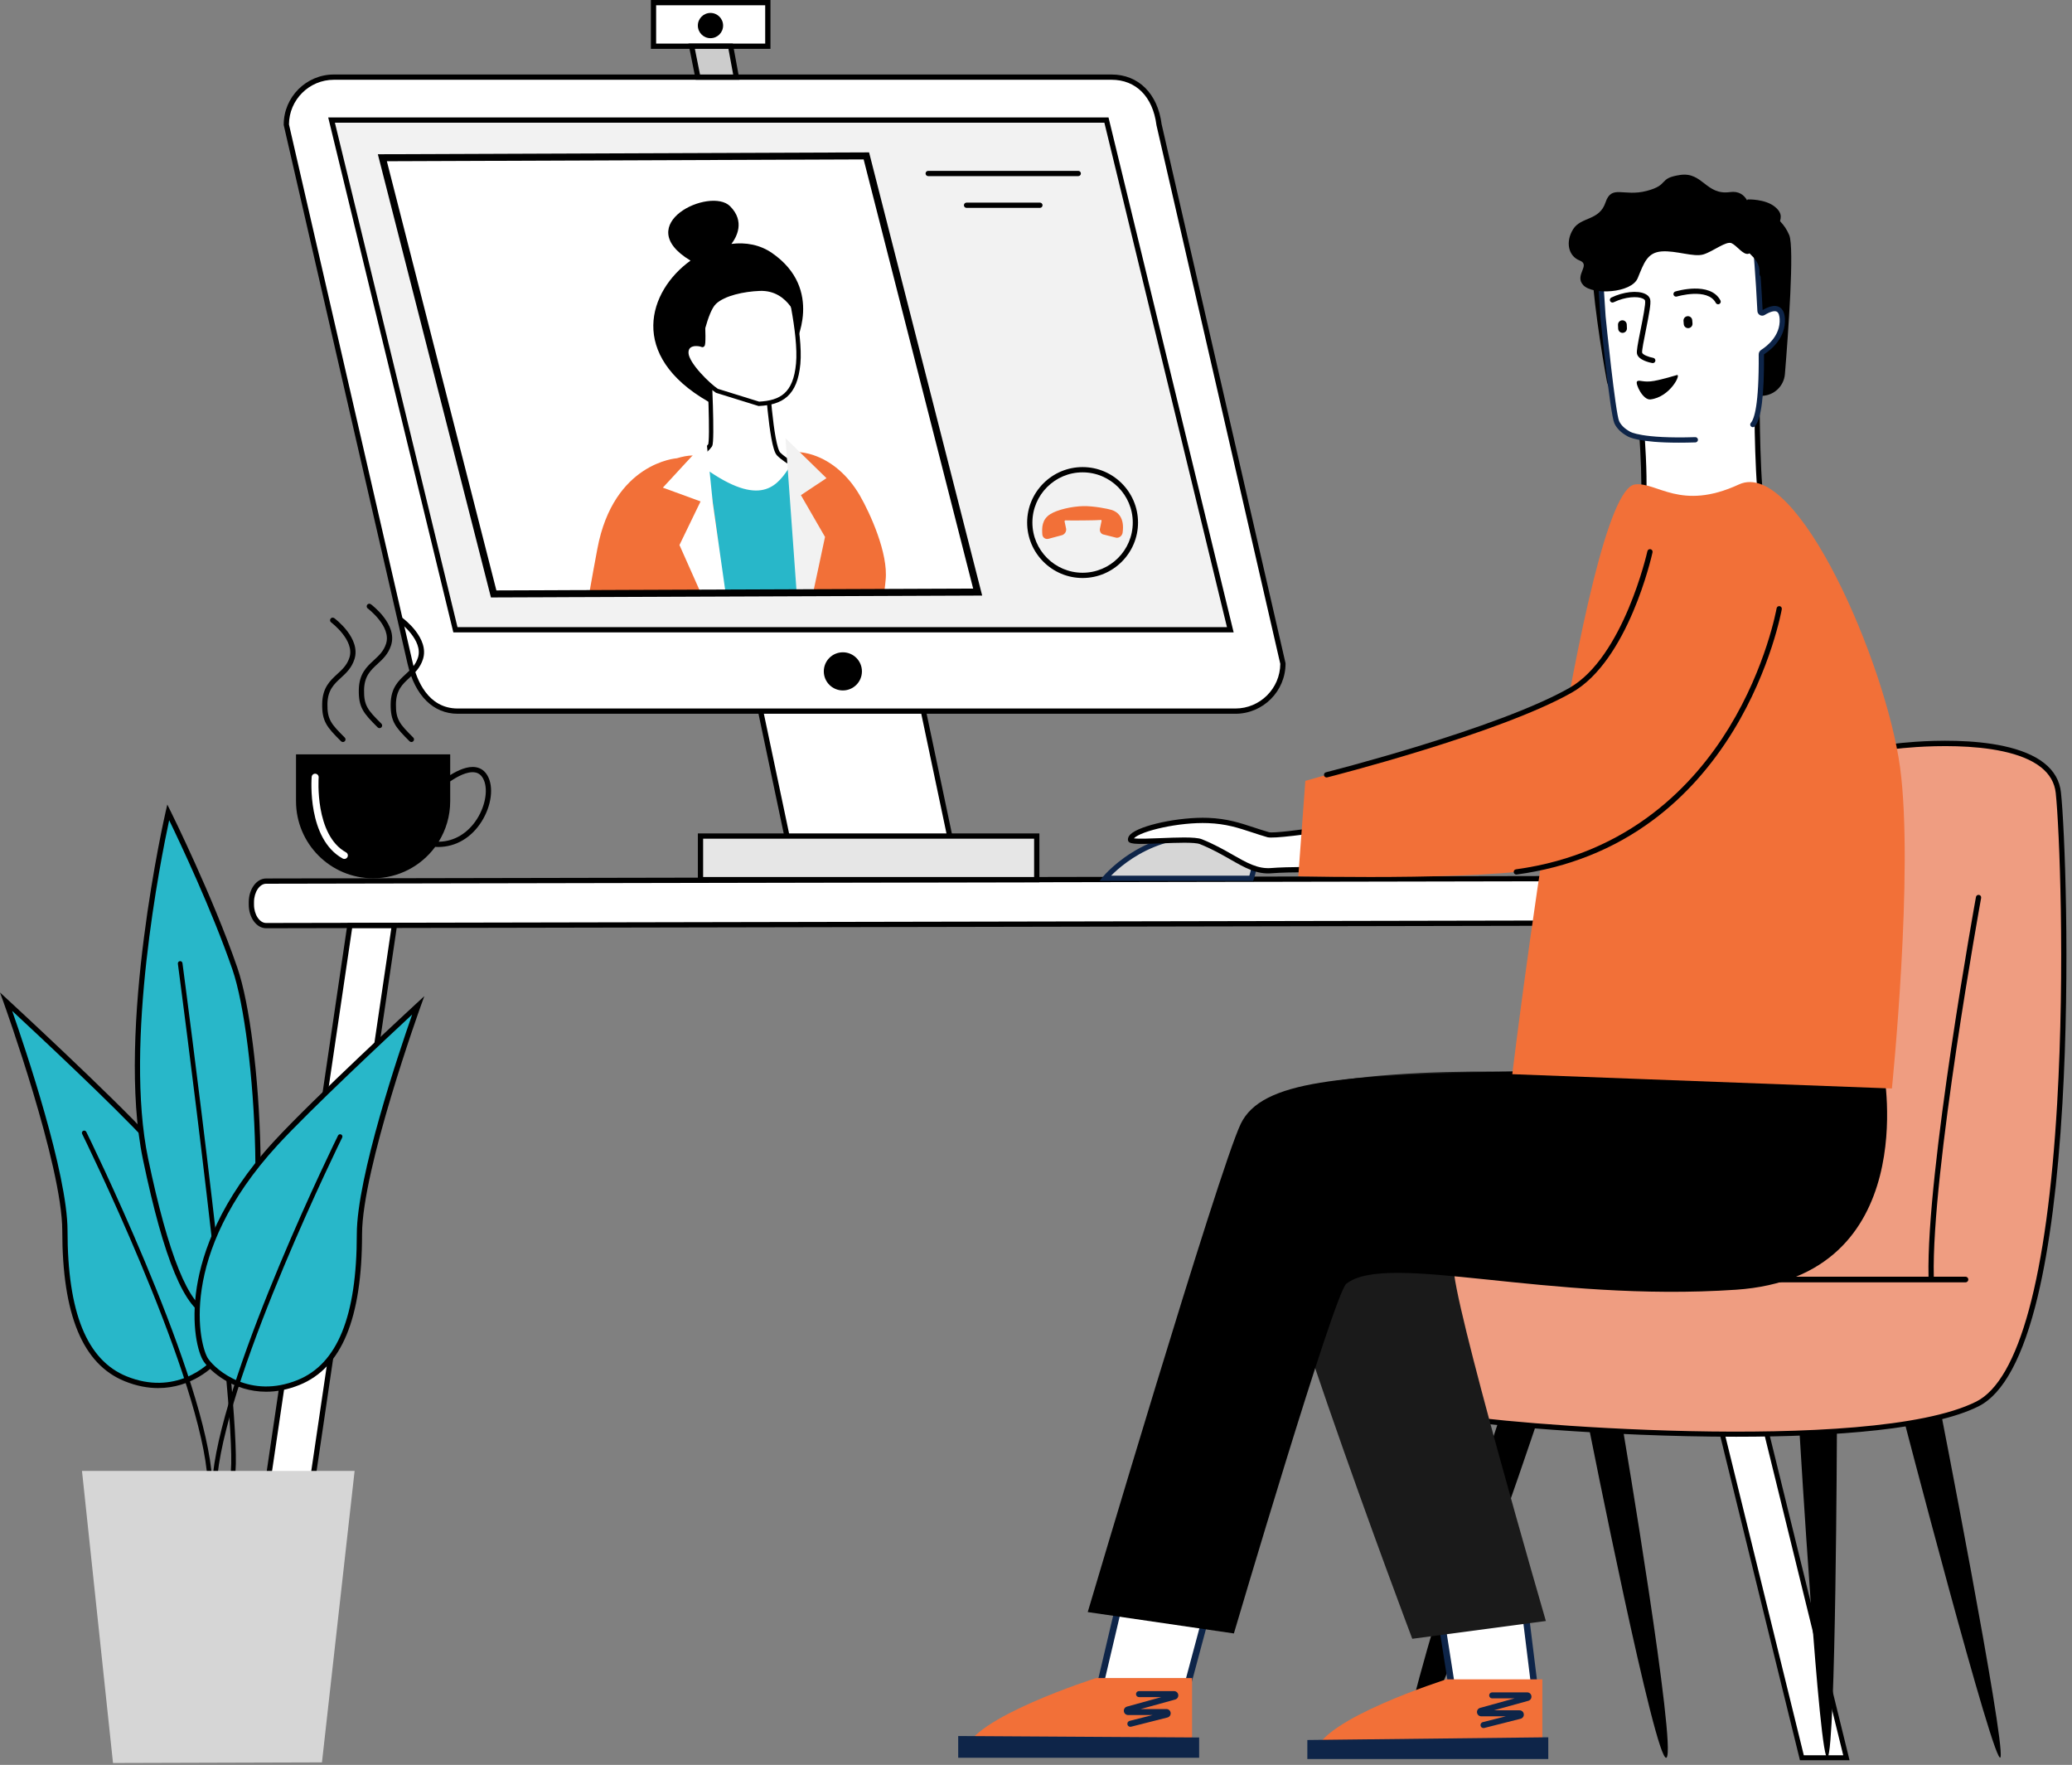 <?xml version="1.0" encoding="UTF-8"?>
<svg width="357px" height="304px" viewBox="0 0 357 304" version="1.1" xmlns="http://www.w3.org/2000/svg" xmlns:xlink="http://www.w3.org/1999/xlink">
    <rect x="0" y="0" width="357" height="304" fill="#808080" stroke="none"/>
    <title>illustration</title>
    <g id="Page-1" stroke="none" stroke-width="1" fill="none" fill-rule="evenodd">
        <g id="step-0" transform="translate(-759, -313)">
            <g id="window" transform="translate(284, 222)">
                <g id="illustration" transform="translate(475, 91)">
                    <path d="M45.851,159.437 L299.212,158.95 C300.609,158.95 301.752,157.319 301.752,155.327 L301.752,154.905 C301.752,152.913 300.609,151.283 299.212,151.283 L45.851,151.771 C44.454,151.771 43.311,153.401 43.311,155.393 L43.311,155.815 C43.311,157.807 44.454,159.437 45.851,159.437" id="Fill-1" fill="#FFFFFF"></path>
                    <path d="M299.212,151.736 L45.852,152.224 C44.72,152.224 43.764,153.676 43.764,155.394 L43.764,155.815 C43.764,157.533 44.72,158.984 45.851,158.985 L299.211,158.496 C300.343,158.496 301.299,157.045 301.299,155.327 L301.299,154.905 C301.299,153.187 300.343,151.736 299.212,151.736 L299.212,151.736 Z M45.852,159.891 L45.851,159.891 C44.201,159.891 42.859,158.062 42.859,155.815 L42.859,155.394 C42.859,153.146 44.201,151.318 45.851,151.318 L299.211,150.83 C300.862,150.83 302.205,152.659 302.205,154.905 L302.205,155.327 C302.205,157.574 300.862,159.402 299.212,159.402 L45.852,159.891 Z" id="Fill-3" fill="#000000"></path>
                    <polygon id="Fill-5" fill="#FFFFFF" points="310.459 302.775 318.128 302.775 282.775 159.008 275.106 159.008"></polygon>
                    <path d="M310.793,302.349 L317.585,302.349 L282.441,159.433 L275.65,159.433 L310.793,302.349 Z M318.672,303.2 L310.125,303.2 L310.046,302.876 L274.563,158.582 L283.109,158.582 L283.189,158.906 L318.672,303.2 Z" id="Fill-7" fill="#000000"></path>
                    <polygon id="Fill-9" fill="#FFFFFF" points="46.8 302.775 39.132 302.775 60.278 159.437 67.947 159.437"></polygon>
                    <path d="M39.656,302.322 L46.41,302.322 L67.423,159.891 L60.669,159.891 L39.656,302.322 Z M47.191,303.227 L38.607,303.227 L59.888,158.985 L68.472,158.985 L47.191,303.227 Z" id="Fill-11" fill="#000000"></path>
                    <polygon id="Fill-13" fill="#FFFFFF" points="135.612 144.123 163.656 144.123 157.679 115.755 129.635 115.755"></polygon>
                    <path d="M135.979,143.67 L163.098,143.67 L157.311,116.207 L130.193,116.207 L135.979,143.67 Z M164.214,144.576 L135.244,144.576 L129.076,115.302 L158.046,115.302 L164.214,144.576 Z" id="Fill-15" fill="#000000"></path>
                    <polygon id="Fill-17" fill="#FFFFFF" points="148.666 95.275 148.709 96.401 152.871 96.246 152.828 95.116"></polygon>
                    <path d="M78.87,122.492 L212.849,122.492 C217.374,122.492 221.042,118.825 221.042,114.3 L199.7,21.478 C199.063,16.496 196.032,13.286 191.507,13.286 L57.528,13.286 C53.003,13.286 49.335,16.954 49.335,21.478 L70.677,114.3 C71.743,118.849 74.345,122.492 78.87,122.492" id="Fill-19" fill="#FFFFFF"></path>
                    <path d="M49.788,21.428 L71.118,114.198 C71.804,117.126 73.724,122.04 78.87,122.04 L212.85,122.04 C217.1,122.04 220.562,118.595 220.589,114.351 L199.254,21.558 L199.251,21.536 C198.627,16.654 195.732,13.739 191.507,13.739 L57.528,13.739 C53.277,13.739 49.815,17.183 49.788,21.428 M212.85,122.946 L78.87,122.946 C74.655,122.946 71.508,119.832 70.236,114.403 L48.882,21.53 L48.882,21.478 C48.882,16.711 52.76,12.833 57.528,12.833 L191.507,12.833 C196.154,12.833 199.463,16.114 200.146,21.399 L221.495,114.248 L221.495,114.3 C221.495,119.067 217.617,122.946 212.85,122.946" id="Fill-21" fill="#000000"></path>
                    <polygon id="Fill-23" fill="#F2F2F2" points="78.468 108.478 211.979 108.478 190.637 20.68 57.125 20.68"></polygon>
                    <path d="M78.824,108.025 L211.403,108.025 L190.281,21.133 L57.701,21.133 L78.824,108.025 Z M212.555,108.931 L78.112,108.931 L56.549,20.227 L190.993,20.227 L191.077,20.573 L212.555,108.931 Z" id="Fill-25" fill="#000000"></path>
                    <polygon id="Fill-27" fill="#FFFFFF" points="168.45 101.985 167.146 101.991 158.407 102.024 157.664 102.027 128.705 102.139 115.948 102.187 115.063 102.19 113.62 102.196 113.548 102.196 109.714 102.211 109.711 102.211 108.709 102.214 108.159 102.217 101.277 102.244 101.102 102.244 99.103 102.25 95.52 102.266 95.007 102.266 94.943 102.269 89.03 102.29 85.057 102.305 65.879 27.171 149.272 26.854 167.031 96.43 168.009 100.258"></polygon>
                    <polygon id="Fill-31" fill="#E6E6E6" points="120.694 151.518 178.628 151.518 178.628 144.011 120.694 144.011"></polygon>
                    <path d="M121.147,151.065 L178.175,151.065 L178.175,144.464 L121.147,144.464 L121.147,151.065 Z M120.241,151.971 L179.081,151.971 L179.081,143.558 L120.241,143.558 L120.241,151.971 Z" id="Fill-33" fill="#000000"></path>
                    <polygon id="Fill-34" fill="#FFFFFF" points="112.597 7.961 132.295 7.961 132.295 0.454 112.597 0.454"></polygon>
                    <path d="M113.049,7.508 L131.842,7.508 L131.842,0.907 L113.049,0.907 L113.049,7.508 Z M112.144,8.414 L132.748,8.414 L132.748,0.001 L112.144,0.001 L112.144,8.414 Z" id="Fill-35" fill="#000000"></path>
                    <path d="M141.939,115.643 C141.939,117.457 143.409,118.928 145.223,118.928 C147.037,118.928 148.508,117.457 148.508,115.643 C148.508,113.829 147.037,112.358 145.223,112.358 C143.409,112.358 141.939,113.829 141.939,115.643" id="Fill-36" fill="#000000"></path>
                    <polygon id="Fill-37" fill="#CCCCCC" points="119.173 7.961 120.238 13.286 126.865 13.286 125.885 7.961"></polygon>
                    <path d="M120.609,12.833 L126.322,12.833 L125.508,8.414 L119.725,8.414 L120.609,12.833 Z M127.409,13.739 L119.867,13.739 L118.62,7.508 L126.262,7.508 L127.409,13.739 Z" id="Fill-38" fill="#000000"></path>
                    <path d="M124.589,4.403 C124.589,5.604 123.615,6.578 122.413,6.578 C121.212,6.578 120.238,5.604 120.238,4.403 C120.238,3.202 121.212,2.228 122.413,2.228 C123.615,2.228 124.589,3.202 124.589,4.403" id="Fill-39" fill="#000000"></path>
                    <path d="M185.781,30.338 L159.926,30.338 C159.676,30.338 159.473,30.135 159.473,29.885 C159.473,29.634 159.676,29.432 159.926,29.432 L185.781,29.432 C186.031,29.432 186.233,29.634 186.233,29.885 C186.233,30.135 186.031,30.338 185.781,30.338" id="Fill-40" fill="#000000"></path>
                    <path d="M179.175,35.807 L166.532,35.807 C166.281,35.807 166.079,35.604 166.079,35.354 C166.079,35.104 166.281,34.901 166.532,34.901 L179.175,34.901 C179.425,34.901 179.628,35.104 179.628,35.354 C179.628,35.604 179.425,35.807 179.175,35.807" id="Fill-41" fill="#000000"></path>
                    <path d="M186.526,81.361 C181.758,81.361 177.879,85.24 177.879,90.008 C177.879,94.776 181.758,98.655 186.526,98.655 C191.295,98.655 195.174,94.776 195.174,90.008 C195.174,85.24 191.295,81.361 186.526,81.361 M186.526,99.561 C181.259,99.561 176.974,95.276 176.974,90.008 C176.974,84.741 181.259,80.455 186.526,80.455 C191.794,80.455 196.079,84.741 196.079,90.008 C196.079,95.276 191.794,99.561 186.526,99.561" id="Fill-42" fill="#000000"></path>
                    <path d="M186.642,87.18 C184.613,87.227 182.17,87.812 180.987,88.546 C179.489,89.472 179.513,90.926 179.588,92.038 C179.626,92.608 180.149,92.967 180.698,92.797 L182.982,92.184 C183.445,92.042 183.751,91.569 183.694,91.097 L183.422,89.807 C183.412,89.715 183.489,89.627 183.586,89.633 C184.177,89.671 189.053,89.645 189.65,89.563 C189.745,89.547 189.818,89.634 189.793,89.733 L189.53,90.988 C189.391,91.525 189.712,92.035 190.235,92.094 L192.34,92.626 C192.852,92.683 193.347,92.285 193.423,91.754 C193.798,89.163 192.574,88.182 191.583,87.852 C190.934,87.635 188.373,87.14 186.642,87.18" id="Fill-43" fill="#F27038"></path>
                    <path d="M82.225,141.007 C80.639,143.532 78.243,144.96 75.582,144.985 C76.84,142.956 77.568,140.564 77.568,138 L77.568,134.599 C78.746,133.79 80.493,132.819 81.839,133.045 C82.433,133.145 82.883,133.478 83.214,134.061 C84.142,135.696 83.726,138.617 82.225,141.007 M84.002,133.614 C83.534,132.789 82.857,132.298 81.989,132.152 C80.546,131.908 78.844,132.71 77.568,133.512 L77.568,129.939 L51.003,129.939 L51.003,138 C51.003,145.336 56.949,151.283 64.285,151.283 C68.673,151.283 72.562,149.155 74.98,145.875 C75.157,145.886 75.332,145.893 75.507,145.893 C78.515,145.893 81.219,144.311 82.992,141.489 C84.686,138.79 85.102,135.552 84.002,133.614" id="Fill-44" fill="#000000"></path>
                    <path d="M59.331,147.952 C59.233,147.952 59.133,147.927 59.04,147.877 C52.933,144.507 53.664,134.261 53.699,133.827 C53.725,133.494 54.013,133.24 54.348,133.272 C54.68,133.298 54.928,133.588 54.902,133.92 C54.895,134.019 54.199,143.826 59.623,146.82 C59.915,146.98 60.022,147.348 59.86,147.64 C59.751,147.839 59.544,147.952 59.331,147.952" id="Fill-45" fill="#FFFFFF"></path>
                    <path d="M70.885,127.817 C70.77,127.817 70.655,127.773 70.566,127.685 C68.113,125.251 67.267,124.255 67.313,121.244 C67.356,118.457 68.659,117.259 69.919,116.101 C70.786,115.303 71.605,114.551 72.014,113.265 C72.959,110.294 68.896,107.231 68.855,107.201 C68.654,107.051 68.612,106.768 68.761,106.567 C68.91,106.366 69.194,106.325 69.394,106.473 C69.584,106.613 74.018,109.952 72.877,113.54 C72.395,115.055 71.447,115.925 70.532,116.767 C69.361,117.843 68.255,118.86 68.219,121.258 C68.178,123.919 68.854,124.71 71.204,127.043 C71.382,127.219 71.383,127.506 71.207,127.683 C71.118,127.772 71.002,127.817 70.885,127.817" id="Fill-46" fill="#000000"></path>
                    <path d="M59.082,127.817 C58.967,127.817 58.851,127.773 58.763,127.685 C56.31,125.25 55.464,124.255 55.51,121.244 C55.552,118.457 56.855,117.259 58.115,116.101 C58.982,115.303 59.801,114.551 60.21,113.265 C61.155,110.294 57.092,107.231 57.051,107.201 C56.85,107.051 56.808,106.768 56.957,106.567 C57.107,106.366 57.39,106.325 57.591,106.473 C57.78,106.613 62.214,109.952 61.073,113.54 C60.591,115.055 59.644,115.925 58.728,116.767 C57.558,117.843 56.452,118.86 56.415,121.258 C56.374,123.919 57.05,124.71 59.401,127.043 C59.578,127.219 59.579,127.506 59.403,127.683 C59.315,127.772 59.198,127.817 59.082,127.817" id="Fill-47" fill="#000000"></path>
                    <path d="M65.392,125.424 C65.277,125.424 65.161,125.38 65.073,125.292 C62.62,122.857 61.774,121.862 61.82,118.851 C61.863,116.063 63.165,114.866 64.425,113.707 C65.292,112.91 66.111,112.158 66.52,110.872 C67.466,107.901 63.402,104.838 63.361,104.807 C63.161,104.658 63.119,104.374 63.267,104.174 C63.417,103.973 63.7,103.931 63.901,104.08 C64.09,104.22 68.525,107.559 67.383,111.147 C66.901,112.662 65.954,113.532 65.038,114.374 C63.868,115.45 62.762,116.467 62.726,118.865 C62.685,121.525 63.36,122.316 65.711,124.65 C65.889,124.826 65.89,125.112 65.713,125.29 C65.625,125.38 65.509,125.424 65.392,125.424" id="Fill-48" fill="#000000"></path>
                    <path d="M118.974,44.889 C108.513,38.613 122.386,32.115 125.789,35.519 C128.414,38.144 126.908,40.852 126.023,42.012 C128.495,41.705 130.945,42.149 133.014,43.578 C142.082,49.844 136.919,59.4 136.919,59.4 C136.919,59.4 133.724,75.883 122.037,69.185 C108.151,61.226 111.684,50.132 118.974,44.889" id="Fill-49" fill="#000000"></path>
                    <path d="M122.217,63.62 C122.217,63.62 122.817,76.056 122.347,76.715 C120.739,78.967 115.937,80.974 114.84,81.279 C113.743,81.583 132.873,88.715 132.873,88.715 L141.997,84.159 L138.443,81 C138.443,81 135.465,79.53 134.15,78.193 C132.836,76.856 132.107,64.204 132.107,64.204 L122.217,63.62 Z" id="Fill-50" stroke="#000000" stroke-width="0.75" fill="#FFFFFF"></path>
                    <path d="M123.518,67.314 C122.049,66.355 118.338,62.749 118.255,60.835 C118.172,58.921 120.358,59.128 121.027,59.426 C121.472,59.624 120.749,48.864 120.749,48.864 L135.527,47.648 C135.527,47.648 138.017,57.362 137.527,62.653 C137.035,67.967 134.611,69.359 130.749,69.56 L123.518,67.314 Z" id="Fill-52" stroke="#000000" stroke-width="0.75" fill="#FFFFFF"></path>
                    <path d="M150.726,102.173 C150.783,98.071 150.442,85.505 144.625,81.613 C142.522,80.2 141.223,79.237 140.231,78.708 C140.214,78.696 140.197,78.69 140.18,78.69 C139.622,78.371 139.166,78.223 138.722,78.189 C138.676,78.183 138.625,78.183 138.579,78.183 C138.477,78.189 138.38,78.2 138.283,78.229 L138.277,78.229 C138.272,78.223 138.272,78.223 138.266,78.229 C137.639,78.377 137.12,78.924 136.602,79.642 C136.545,79.722 136.488,79.796 136.431,79.881 C136.334,80.018 136.237,80.155 136.141,80.303 L136.141,80.314 C134.135,83.26 131.571,87.545 122.266,81.237 C122.096,81.123 121.924,81.004 121.748,80.884 C121.156,80.468 120.54,80.007 119.89,79.505 C119.719,79.369 119.509,79.283 119.275,79.237 C119.081,79.197 118.871,79.186 118.643,79.197 C117.867,79.226 116.922,79.517 116.016,79.876 C115.167,80.2 114.346,80.588 113.714,80.867 C110.244,82.394 110.181,85.214 110.837,87.858 C111.457,90.365 112.723,92.713 112.335,93.653 L112.495,96.832 L112.895,102.139 L150.726,102.173 Z" id="Fill-54" fill="#28B7C9"></path>
                    <path d="M152.59,99.92 C152.539,100.422 152.471,101.202 152.391,101.693 L138.764,101.761 C137.932,95.869 137.251,90.411 136.887,86.428 L136.887,86.422 C136.619,83.465 136.505,81.158 136.579,79.688 C136.585,79.568 136.596,79.46 136.602,79.357 C136.688,78.36 136.87,77.83 137.183,77.841 C137.536,77.853 137.901,77.887 138.266,77.944 C138.271,77.938 138.271,77.938 138.277,77.944 L138.283,77.944 C138.42,77.961 138.556,77.984 138.693,78.012 C139.189,78.104 139.685,78.235 140.18,78.405 C140.197,78.405 140.214,78.411 140.232,78.423 C143.114,79.408 146.038,81.687 148.174,85.391 C149.889,88.365 153.075,95.305 152.59,99.92" id="Fill-55" fill="#F27038"></path>
                    <path d="M122.813,86.616 C122.717,85.955 122.614,85.328 122.517,84.742 C122.255,83.163 121.999,81.864 121.748,80.884 C121.446,79.665 121.155,78.935 120.882,78.787 C120.711,78.691 120.523,78.616 120.318,78.571 C120.022,78.491 119.686,78.457 119.326,78.457 C118.517,78.462 117.583,78.645 116.625,78.935 C116.625,78.935 105.72,79.631 102.928,94.508 C102.449,97.043 101.999,99.516 101.583,101.886 L112.745,101.846 L112.865,101.841 L113.298,101.841 L113.834,101.841 L120.597,101.812 L124.369,101.801 L124.699,101.801 C124.056,95.789 123.417,90.559 122.813,86.616" id="Fill-56" fill="#F27038"></path>
                    <polygon id="Fill-57" fill="#F2F2F2" points="138.286 85.796 142.149 92.485 140.172 101.749 140.167 101.749 138.275 101.755 137.238 101.761 136.161 86.861 135.688 80.326 135.688 80.314 135.643 79.687 135.335 75.471 138.127 78.195 138.241 78.308 142.4 82.365 140.748 83.459 137.996 85.288"></polygon>
                    <polygon id="Fill-58" fill="#FFFFFF" points="125 102 120.597 101.812 117.07 93.881 120.705 86.371 114.21 83.995 116.016 82.041 117.919 79.978 118.643 79.197 119.326 78.457 121.714 75.87 121.862 77.294 122.267 81.237 122.625 84.787 122.813 86.616"></polygon>
                    <path d="M137.576,55.506 C137.576,55.506 136.06,49.904 130.891,50.11 C128.164,50.218 124.87,50.913 123.356,52.349 C121.897,53.732 120.813,59.525 120.813,59.525 L118.172,48.651 L134.968,45.806 L137.576,55.506 Z" id="Fill-59" fill="#000000"></path>
                    <path d="M1.055,172.545 C1.055,172.545 11.181,200.574 11.181,211.968 C11.181,223.362 13.216,234.073 21.654,237.495 C30.092,240.918 36.183,235.729 37.612,233.675 C39.374,231.143 42.865,215.086 25.62,196.316 C18.848,188.944 1.055,172.545 1.055,172.545" id="Fill-60" fill="#28B7C9"></path>
                    <path d="M2.096,174.125 C4.313,180.461 11.634,202.132 11.634,211.967 C11.634,226.082 14.967,234.295 21.824,237.076 C30.017,240.398 35.845,235.422 37.241,233.416 C38.704,231.313 42.718,215.595 25.287,196.622 C19.689,190.529 6.374,178.097 2.096,174.125 M27.251,239.095 C25.488,239.095 23.556,238.755 21.484,237.915 C14.247,234.98 10.728,226.492 10.728,211.967 C10.728,200.782 0.731,172.978 0.629,172.698 L9.05625e-05,170.956 L1.362,172.212 C1.54,172.376 19.246,188.708 25.953,196.009 C35.208,206.083 38.26,215.167 39.191,221.014 C40.246,227.646 39.011,232.458 37.984,233.934 C36.837,235.581 32.923,239.095 27.251,239.095" id="Fill-61" fill="#000000"></path>
                    <path d="M36.027,253.763 C35.826,253.763 35.654,253.612 35.631,253.409 C33.554,234.71 14.347,195.709 14.153,195.317 C14.055,195.12 14.136,194.881 14.333,194.784 C14.531,194.686 14.769,194.767 14.867,194.964 C15.061,195.356 34.33,234.482 36.423,253.321 C36.447,253.539 36.29,253.736 36.071,253.76 C36.056,253.762 36.041,253.763 36.027,253.763" id="Fill-62" fill="#000000"></path>
                    <path d="M28.983,139.916 C28.983,139.916 20.355,177.092 25.082,199.669 C29.809,222.245 34.611,230.733 40.646,224.644 C46.681,218.554 44.737,179.247 40.473,166.848 C36.208,154.449 28.983,139.916 28.983,139.916" id="Fill-63" fill="#28B7C9"></path>
                    <path d="M29.146,141.28 C27.709,147.971 21.36,179.683 25.525,199.575 C29.018,216.255 32.512,224.894 36.208,225.986 C37.494,226.366 38.84,225.823 40.324,224.325 C42.907,221.719 44.27,211.923 43.969,198.122 C43.699,185.728 42.085,172.928 40.045,166.996 C36.53,156.777 30.934,144.972 29.146,141.28 M36.998,227.008 C36.646,227.008 36.297,226.957 35.951,226.855 C31.85,225.643 28.255,217.034 24.639,199.761 C19.945,177.346 28.456,140.186 28.542,139.813 L28.827,138.585 L29.389,139.714 C29.461,139.859 36.676,154.416 40.901,166.701 C43.001,172.808 44.598,185.427 44.874,198.102 C45.021,204.845 44.935,220.959 40.967,224.962 C39.619,226.323 38.288,227.008 36.998,227.008" id="Fill-64" fill="#000000"></path>
                    <path d="M40.181,253.763 C40.17,253.763 40.159,253.763 40.148,253.761 C39.929,253.744 39.766,253.551 39.783,253.332 C40.713,241.917 30.748,166.761 30.647,166.003 C30.618,165.785 30.771,165.585 30.989,165.556 C31.209,165.528 31.408,165.68 31.437,165.898 C31.848,168.996 41.514,241.897 40.577,253.397 C40.56,253.605 40.386,253.763 40.181,253.763" id="Fill-65" fill="#000000"></path>
                    <path d="M72.055,173.175 C72.055,173.175 61.929,201.204 61.929,212.598 C61.929,223.992 59.894,234.703 51.456,238.125 C43.018,241.548 36.927,236.358 35.498,234.305 C33.736,231.773 30.245,215.716 47.49,196.946 C54.262,189.574 72.055,173.175 72.055,173.175" id="Fill-66" fill="#28B7C9"></path>
                    <path d="M71.014,174.755 C66.735,178.726 53.421,191.159 47.823,197.252 C30.392,216.226 34.406,231.944 35.87,234.046 C37.265,236.052 43.094,241.028 51.286,237.706 C58.143,234.925 61.476,226.712 61.476,212.598 C61.476,202.762 68.797,181.091 71.014,174.755 M45.859,239.725 C40.186,239.725 36.273,236.211 35.126,234.564 C34.099,233.089 32.864,228.277 33.919,221.644 C34.85,215.797 37.902,206.713 47.156,196.64 C53.864,189.339 71.57,173.005 71.748,172.842 L73.11,171.586 L72.48,173.328 C72.379,173.608 62.381,201.413 62.381,212.598 C62.381,227.123 58.863,235.61 51.626,238.545 C49.555,239.385 47.621,239.725 45.859,239.725" id="Fill-67" fill="#000000"></path>
                    <path d="M37.083,254.393 C37.069,254.393 37.054,254.391 37.039,254.39 C36.82,254.365 36.663,254.169 36.687,253.95 C38.78,235.113 58.049,195.987 58.243,195.594 C58.341,195.397 58.579,195.316 58.777,195.413 C58.974,195.511 59.055,195.75 58.957,195.947 C58.764,196.339 39.556,235.339 37.479,254.038 C37.456,254.242 37.283,254.393 37.083,254.393" id="Fill-68" fill="#000000"></path>
                    <polygon id="Fill-69" fill="#D6D6D6" points="14.126 253.364 61.099 253.364 55.473 303.572 19.47 303.68"></polygon>
                    <path d="M334.016,241.263 C334.016,241.263 345.491,299.841 344.686,302.659 C343.881,305.476 327.494,242.505 327.494,242.505 L334.016,241.263 Z" id="Fill-70" fill="#000000"></path>
                    <path d="M316.494,246.506 C316.494,246.506 316.31,300.898 314.901,302.709 C313.492,304.52 310.071,247.036 310.071,247.036 L316.494,246.506 Z" id="Fill-71" fill="#000000"></path>
                    <path d="M279.682,246.506 C279.682,246.506 288.94,301.384 287.129,302.751 C285.317,304.118 273.84,246.268 273.84,246.268 L279.682,246.506 Z" id="Fill-72" fill="#000000"></path>
                    <path d="M264.598,245.63 C264.598,245.63 245.872,301.501 242.451,301.904 C239.03,302.306 258.118,245.047 258.118,245.047 L264.598,245.63 Z" id="Fill-73" fill="#000000"></path>
                    <path d="M326.754,128.528 C326.754,128.528 353.44,125.142 354.648,136.545 C355.855,147.947 358.753,232.774 340.701,241.831 C322.649,250.887 257.746,245.755 249.897,243.944 C242.049,242.132 243.86,214.662 243.86,214.662 L311.178,205.606 L319.531,131.042 L326.754,128.528 Z" id="Fill-74" fill="#EF9D81"></path>
                    <path d="M244.29,215.061 C244.207,216.579 243.936,222.542 244.387,228.598 C245.063,237.658 247.004,242.811 249.999,243.503 C257.103,245.142 322.259,250.575 340.498,241.426 C347.884,237.721 352.706,219.952 354.444,190.041 C355.811,166.535 354.835,142.609 354.198,136.592 C354.012,134.841 353.156,133.35 351.654,132.16 C345.005,126.897 327.874,128.85 326.857,128.972 L319.95,131.376 L311.588,206.007 L244.29,215.061 Z M299.129,247.478 C276.734,247.478 253.851,245.321 249.795,244.385 C241.665,242.509 243.333,215.77 243.408,214.632 L243.432,214.263 L243.799,214.213 L310.767,205.204 L319.113,130.709 L326.697,128.079 C327.445,127.984 345.101,125.819 352.216,131.45 C353.916,132.796 354.886,134.494 355.098,136.497 C355.738,142.536 356.718,166.535 355.349,190.094 C354.563,203.618 353.135,214.779 351.106,223.268 C348.61,233.71 345.177,240.092 340.904,242.236 C332.947,246.227 316.179,247.478 299.129,247.478 L299.129,247.478 Z" id="Fill-75" fill="#000000"></path>
                    <path d="M341.344,154.67 C341.388,154.424 341.225,154.188 340.979,154.144 C340.733,154.099 340.498,154.261 340.453,154.507 C340.366,154.983 331.858,201.867 332.281,219.908 L304.738,219.908 C304.468,219.908 304.248,220.127 304.248,220.397 C304.248,220.668 304.468,220.887 304.738,220.887 L338.649,220.887 C338.919,220.887 339.138,220.668 339.138,220.397 C339.138,220.127 338.919,219.908 338.649,219.908 L333.187,219.908 C332.757,201.983 341.257,155.145 341.344,154.67" id="Fill-76" fill="#000000"></path>
                    <polygon id="Fill-77" fill="#FFFFFF" points="194.994 267.156 189.685 289.704 204.763 289.704 208.83 274.521"></polygon>
                    <path d="M190.397,289.141 L204.33,289.141 L208.169,274.808 L195.375,267.997 L190.397,289.141 Z M205.195,290.268 L188.974,290.268 L194.613,266.315 L209.49,274.234 L205.195,290.268 Z" id="Fill-78" fill="#0E2549"></path>
                    <path d="M188.858,289.047 C188.858,289.047 167.067,295.964 166.316,301.663 L205.389,301.663 L205.389,289.047 L188.858,289.047 Z" id="Fill-79" fill="#F27038"></path>
                    <polygon id="Fill-80" fill="#FFFFFF" points="248.278 278.677 250.042 289.923 264.312 289.923 262.802 277.678"></polygon>
                    <path d="M250.524,289.359 L263.675,289.359 L262.308,278.277 L248.93,279.197 L250.524,289.359 Z M264.949,290.487 L249.56,290.487 L247.626,278.157 L263.297,277.08 L264.949,290.487 Z" id="Fill-81" fill="#0E2549"></path>
                    <path d="M249.215,289.266 C249.215,289.266 227.424,296.183 226.673,301.882 L265.745,301.882 L265.745,289.266 L249.215,289.266 Z" id="Fill-82" fill="#F27038"></path>
                    <polygon id="Fill-83" fill="#0E2549" points="225.251 299.716 225.251 302.993 266.765 302.993 266.765 299.247"></polygon>
                    <polygon id="Fill-84" fill="#0E2549" points="206.61 299.282 206.61 302.774 165.095 302.774 165.095 299.028"></polygon>
                    <path d="M194.756,297.44 C194.524,297.44 194.314,297.285 194.255,297.05 C194.185,296.773 194.352,296.492 194.629,296.422 L198.599,295.416 L194.373,295.416 C193.999,295.416 193.69,295.147 193.64,294.776 C193.59,294.405 193.815,294.063 194.176,293.963 L200.103,292.326 L196.248,292.326 C195.963,292.326 195.731,292.094 195.731,291.809 C195.731,291.523 195.963,291.291 196.248,291.291 L202.278,291.291 C202.653,291.291 202.961,291.561 203.012,291.932 C203.062,292.303 202.837,292.645 202.475,292.745 L196.549,294.382 L200.964,294.382 C201.342,294.382 201.651,294.654 201.698,295.03 C201.745,295.405 201.512,295.746 201.145,295.839 L194.884,297.425 C194.841,297.436 194.798,297.44 194.756,297.44 L194.756,297.44 Z" id="Fill-85" fill="#0E2549"></path>
                    <path d="M255.604,297.659 C255.372,297.659 255.162,297.504 255.103,297.269 C255.032,296.992 255.2,296.711 255.477,296.64 L259.446,295.635 L255.22,295.635 C254.846,295.635 254.538,295.366 254.487,294.995 C254.437,294.624 254.662,294.282 255.023,294.182 L260.951,292.545 L257.095,292.545 C256.81,292.545 256.578,292.313 256.578,292.028 C256.578,291.742 256.81,291.51 257.095,291.51 L263.126,291.51 C263.501,291.51 263.809,291.78 263.859,292.15 C263.909,292.522 263.684,292.864 263.323,292.964 L257.397,294.601 L261.812,294.601 C262.19,294.601 262.499,294.873 262.545,295.248 C262.592,295.624 262.36,295.964 261.993,296.057 L255.731,297.643 C255.688,297.655 255.645,297.659 255.604,297.659 L255.604,297.659 Z" id="Fill-86" fill="#0E2549"></path>
                    <path d="M282.414,68.774 C282.414,68.774 284.104,86.519 282.684,88.481 C281.264,90.443 278.877,98.843 278.877,98.843 L286.808,134.45 L316.143,131.614 L311.834,104.306 C311.834,104.306 304.656,90.676 303.848,88.436 C302.73,85.336 302.727,68.774 302.727,68.774 L282.414,68.774 Z" id="Fill-87" fill="#FFFFFF"></path>
                    <path d="M286.453,134.939 L278.41,98.829 L278.442,98.719 C278.54,98.373 280.867,90.219 282.317,88.216 C283.278,86.887 282.61,75.612 281.963,68.817 C281.94,68.568 282.122,68.347 282.371,68.323 C282.621,68.297 282.841,68.483 282.865,68.731 C283.039,70.565 284.527,86.704 283.051,88.746 C281.78,90.504 279.63,97.867 279.344,98.857 L287.163,133.96 L315.621,131.21 L311.399,104.451 C310.793,103.3 304.21,90.777 303.422,88.59 C302.29,85.451 302.274,69.454 302.274,68.774 C302.274,68.524 302.477,68.321 302.727,68.321 C302.977,68.321 303.179,68.524 303.179,68.774 C303.179,68.939 303.196,85.292 304.274,88.282 C305.062,90.468 312.163,103.959 312.234,104.095 L312.27,104.161 L312.281,104.235 L316.666,132.019 L286.453,134.939 Z" id="Fill-88" fill="#000000"></path>
                    <path d="M286.458,35.231 C282.799,35.74 273.896,36.863 274.108,43.43 C274.349,50.922 275.924,60.512 276.841,65.559 C277.202,67.552 278.966,68.976 280.985,68.911 L303.603,68.182 C305.675,68.115 307.367,66.502 307.536,64.431 C308.106,57.462 309.182,42.708 308.287,40.518 C305.242,33.065 292.25,34.424 286.458,35.231" id="Fill-89" fill="#000000"></path>
                    <path d="M302.009,73.131 C303.189,71.823 303.518,66.787 303.472,61.056 C303.471,60.89 303.555,60.738 303.69,60.651 C305.147,59.719 307.235,57.756 307.081,54.918 C306.947,52.458 305.185,53.031 303.813,53.869 C303.569,54.018 303.259,53.843 303.245,53.547 C302.912,46.646 302.337,40.604 302.337,40.604 L275.46,41.47 C275.46,41.47 275.712,47.626 276.192,54.524 C276.214,54.833 277.873,71.269 278.567,72.738 C278.945,73.539 279.64,74.192 280.563,74.711 C280.563,74.711 282.333,76.066 292.101,75.751 L302.009,73.131 Z" id="Fill-90" fill="#FFFFFF"></path>
                    <path d="M289.284,76.251 C282.39,76.251 280.618,75.296 280.32,75.094 C279.285,74.507 278.558,73.78 278.158,72.931 C277.405,71.338 275.751,54.711 275.74,54.555 C275.265,47.73 275.01,41.55 275.008,41.488 L274.989,41.032 L302.747,40.137 L302.788,40.56 C302.794,40.621 303.362,46.626 303.692,53.414 C304.904,52.698 305.866,52.518 306.554,52.88 C307.148,53.192 307.478,53.87 307.533,54.893 C307.714,58.239 305.077,60.301 303.934,61.032 C303.981,68.144 303.465,72.194 302.346,73.434 C302.178,73.621 301.892,73.635 301.706,73.467 C301.52,73.3 301.506,73.014 301.673,72.828 C302.206,72.237 303.09,69.922 303.019,61.06 C303.017,60.737 303.176,60.442 303.446,60.27 C304.455,59.624 306.784,57.813 306.629,54.942 C306.603,54.472 306.497,53.873 306.132,53.681 C305.743,53.476 304.984,53.685 304.049,54.255 C303.8,54.407 303.497,54.416 303.239,54.28 C302.975,54.139 302.807,53.873 302.793,53.569 C302.514,47.792 302.06,42.561 301.925,41.07 L275.932,41.908 C276,43.458 276.243,48.746 276.643,54.492 C276.695,55.18 278.353,71.225 278.976,72.545 C279.298,73.226 279.906,73.822 280.785,74.316 L280.838,74.351 C280.845,74.356 282.793,75.598 292.086,75.298 C292.325,75.286 292.546,75.486 292.554,75.736 C292.562,75.986 292.366,76.195 292.116,76.203 C291.087,76.236 290.145,76.251 289.284,76.251" id="Fill-91" fill="#0E2549"></path>
                    <path d="M290.859,56.525 C290.47,56.525 290.14,56.227 290.108,55.832 L290.063,55.278 C290.028,54.863 290.337,54.498 290.753,54.464 C291.17,54.428 291.532,54.739 291.567,55.155 L291.612,55.709 C291.646,56.124 291.337,56.489 290.922,56.523 C290.901,56.524 290.88,56.525 290.859,56.525" id="Fill-92" fill="#000000"></path>
                    <path d="M279.56,57.335 C279.157,57.335 278.823,57.017 278.806,56.611 L278.778,55.957 C278.761,55.54 279.085,55.189 279.501,55.171 C279.908,55.151 280.269,55.477 280.286,55.894 L280.314,56.548 C280.331,56.965 280.008,57.316 279.592,57.334 C279.581,57.335 279.57,57.335 279.56,57.335" id="Fill-93" fill="#000000"></path>
                    <path d="M296.028,52.412 C295.866,52.412 295.709,52.324 295.627,52.171 C294.215,49.508 288.963,51.064 288.91,51.08 C288.672,51.151 288.418,51.017 288.346,50.778 C288.273,50.538 288.408,50.286 288.647,50.213 C288.892,50.139 294.667,48.426 296.427,51.747 C296.545,51.968 296.461,52.242 296.24,52.359 C296.172,52.395 296.099,52.412 296.028,52.412" id="Fill-94" fill="#000000"></path>
                    <path d="M284.769,62.542 C284.742,62.542 284.715,62.54 284.687,62.535 C284.29,62.463 282.294,62.047 282.05,60.931 C281.952,60.482 282.166,59.316 282.678,56.762 C283.053,54.888 283.567,52.323 283.443,51.795 C283.404,51.629 283.215,51.509 283.064,51.436 C282.16,51.004 280.086,51.079 278.021,52.069 C277.795,52.178 277.524,52.082 277.416,51.857 C277.308,51.631 277.404,51.361 277.629,51.253 C279.732,50.245 282.128,49.985 283.454,50.619 C284.052,50.905 284.257,51.303 284.324,51.587 C284.483,52.259 284.144,54.057 283.566,56.94 C283.257,58.479 282.874,60.393 282.935,60.74 C283.009,61.081 284.003,61.49 284.849,61.644 C285.095,61.688 285.259,61.924 285.214,62.17 C285.174,62.389 284.983,62.542 284.769,62.542" id="Fill-95" fill="#000000"></path>
                    <path d="M282.044,65.727 C281.75,66.097 283.05,68.959 284.377,68.799 C287.78,68.391 289.725,64.367 288.915,64.606 C288.598,64.699 286.448,65.35 285.012,65.61 C283.058,65.964 282.377,65.308 282.044,65.727" id="Fill-96" fill="#000000"></path>
                    <path d="M306.95,43.832 C304.199,39.183 308.655,38.008 305.845,35.647 C304.167,34.237 301.122,34.352 301.122,34.352 L301.018,34.505 C300.479,33.556 299.576,32.876 298.066,33.088 C293.915,33.671 293.374,29.56 289.485,30.136 C285.595,30.712 287.721,31.834 283.718,32.884 C279.715,33.935 277.679,31.712 276.621,34.883 C275.563,38.055 272.408,37.314 271.053,39.473 C269.697,41.631 270.191,44.102 272.175,44.874 C274.158,45.646 271.173,47.401 272.801,49.125 C274.428,50.85 281.102,50.52 282.18,47.898 C283.258,45.275 283.821,43.491 286.303,43.307 C288.785,43.122 291.827,44.337 293.503,43.821 C295.179,43.304 297.43,41.451 298.359,41.897 C299.288,42.344 300.284,43.874 301.191,43.732 C301.264,43.72 301.35,43.689 301.443,43.642 C302.368,44.544 303.24,45.437 303.16,47.028 C303.055,49.158 308.285,46.088 306.95,43.832" id="Fill-97" fill="#000000"></path>
                    <path d="M264.28,184.717 C264.28,184.717 216.389,182.726 215.182,193.698 C213.974,204.671 243.331,282.282 243.331,282.282 L266.349,279.217 C266.349,279.217 249.789,222.307 250.506,218.225 C253.344,202.076 319.531,182.462 319.531,182.462 L264.28,184.717 Z" id="Fill-98" fill="#1A1A1A"></path>
                    <path d="M324.561,184.555 C324.561,184.555 331.287,219.971 299.127,222.154 C266.651,224.358 239.032,215.566 231.963,221.129 C229.893,222.758 212.596,281.362 212.596,281.362 L187.414,277.678 C187.414,277.678 209.959,201.567 213.766,193.608 C217.375,186.062 231.181,185.2 260.564,184.555 C289.946,183.909 324.561,184.555 324.561,184.555" id="Fill-99" fill="#000000"></path>
                    <path d="M327.378,132.192 C329.793,150.052 325.97,187.493 325.97,187.493 L260.564,185.028 C260.564,185.028 272.696,84.605 281.695,83.449 C285.492,82.961 289.544,88.1 299.606,83.449 C309.669,78.798 324.963,114.332 327.378,132.192" id="Fill-100" fill="#F27038"></path>
                    <path d="M190.406,151.283 C190.406,151.283 199.204,140.446 213.277,145.13 C214.871,145.66 217.148,146.812 215.586,151.283 L190.406,151.283 Z" id="Fill-101" fill="#D6D6D6"></path>
                    <path d="M191.441,150.83 L215.26,150.83 C215.754,149.289 215.787,148.069 215.358,147.196 C214.891,146.246 213.925,145.823 213.135,145.56 C201.691,141.751 193.74,148.51 191.441,150.83 L191.441,150.83 Z M215.907,151.736 L189.455,151.736 L190.055,150.998 C190.144,150.887 199.215,139.972 213.421,144.7 C214.378,145.019 215.556,145.545 216.171,146.797 C216.738,147.951 216.685,149.511 216.014,151.433 L215.907,151.736 Z" id="Fill-102" fill="#0E2549"></path>
                    <path d="M219.082,149.969 C224.573,149.497 248.625,149.99 248.625,149.99 L246.118,139.968 C246.118,139.968 220.45,144.337 218.51,143.778 C214.864,142.73 212.463,141.498 208.155,141.33 C202.456,141.107 194.707,143.067 194.793,144.617 C194.839,145.452 204.944,144.19 206.91,144.98 C212.462,147.208 215.168,150.305 219.082,149.969" id="Fill-103" fill="#FFFFFF"></path>
                    <path d="M203.998,144.255 C205.372,144.255 206.502,144.328 207.079,144.559 C209.2,145.41 210.909,146.385 212.417,147.245 C214.835,148.626 216.744,149.714 219.044,149.518 C224.081,149.085 244.229,149.452 248.042,149.526 L245.78,140.485 C241.731,141.171 220.286,144.762 218.385,144.213 C217.429,143.939 216.563,143.653 215.724,143.376 C213.33,142.586 211.263,141.904 208.137,141.782 C203.176,141.59 196.638,143.11 195.381,144.388 C195.376,144.394 195.37,144.4 195.365,144.405 C196.167,144.522 198.371,144.434 200.038,144.366 C201.406,144.311 202.796,144.255 203.998,144.255 L203.998,144.255 Z M249.208,150.456 L248.616,150.443 C248.376,150.438 224.525,149.956 219.122,150.42 L219.121,150.42 C216.544,150.644 214.523,149.49 211.967,148.032 C210.486,147.186 208.806,146.228 206.742,145.4 C205.84,145.038 202.643,145.167 200.074,145.271 C195.394,145.461 194.385,145.427 194.341,144.642 C194.324,144.336 194.457,144.037 194.735,143.753 C196.301,142.162 203.21,140.684 208.173,140.877 C211.426,141.004 213.651,141.739 216.008,142.516 C216.838,142.79 217.696,143.073 218.635,143.343 C219.985,143.732 235.765,141.271 246.042,139.522 L246.455,139.452 L249.208,150.456 Z" id="Fill-104" fill="#000000"></path>
                    <path d="M285.239,94.865 C285.239,94.865 279.671,112.352 272.166,117.91 C264.663,123.467 224.905,134.504 224.905,134.504 L223.693,150.937 C223.693,150.937 261.569,151.842 268.542,148.807 C276.997,145.127 299.06,133.63 305.382,113.728 C311.703,93.826 285.239,94.865 285.239,94.865" id="Fill-105" fill="#F27038"></path>
                    <path d="M228.57,133.917 C228.368,133.917 228.183,133.78 228.131,133.574 C228.07,133.332 228.217,133.086 228.46,133.025 C228.754,132.95 258.02,125.529 270.394,118.497 C279.722,113.195 283.803,95.127 283.843,94.945 C283.897,94.701 284.136,94.547 284.383,94.601 C284.626,94.655 284.781,94.896 284.727,95.14 C284.56,95.899 280.516,113.786 270.841,119.284 C258.361,126.376 228.976,133.828 228.681,133.903 C228.644,133.912 228.606,133.917 228.57,133.917" id="Fill-106" fill="#000000"></path>
                    <path d="M261.256,150.641 C261.033,150.641 260.839,150.476 260.808,150.249 C260.775,150.001 260.948,149.773 261.196,149.739 C280.83,147.075 291.989,135.011 297.893,125.36 C304.309,114.871 306.089,104.878 306.106,104.778 C306.149,104.531 306.384,104.367 306.63,104.409 C306.876,104.451 307.041,104.685 306.999,104.932 C306.981,105.033 305.179,115.172 298.682,125.805 C294.862,132.057 290.189,137.261 284.794,141.271 C278.046,146.288 270.148,149.439 261.318,150.637 C261.297,150.64 261.277,150.641 261.256,150.641" id="Fill-107" fill="#000000"></path>
                    <polygon id="Stroke-29" stroke="#000000" stroke-width="1.208" points="168.45 101.985 167.146 101.991 158.407 102.024 157.664 102.027 128.705 102.139 115.948 102.187 115.063 102.19 113.62 102.196 113.548 102.196 109.714 102.211 109.711 102.211 108.709 102.214 108.159 102.217 101.277 102.244 101.102 102.244 99.103 102.25 95.52 102.266 95.007 102.266 94.943 102.269 89.03 102.29 85.057 102.305 65.879 27.171 149.272 26.854 167.031 96.43 168.009 100.258"></polygon>
                </g>
            </g>
        </g>
    </g>
</svg>